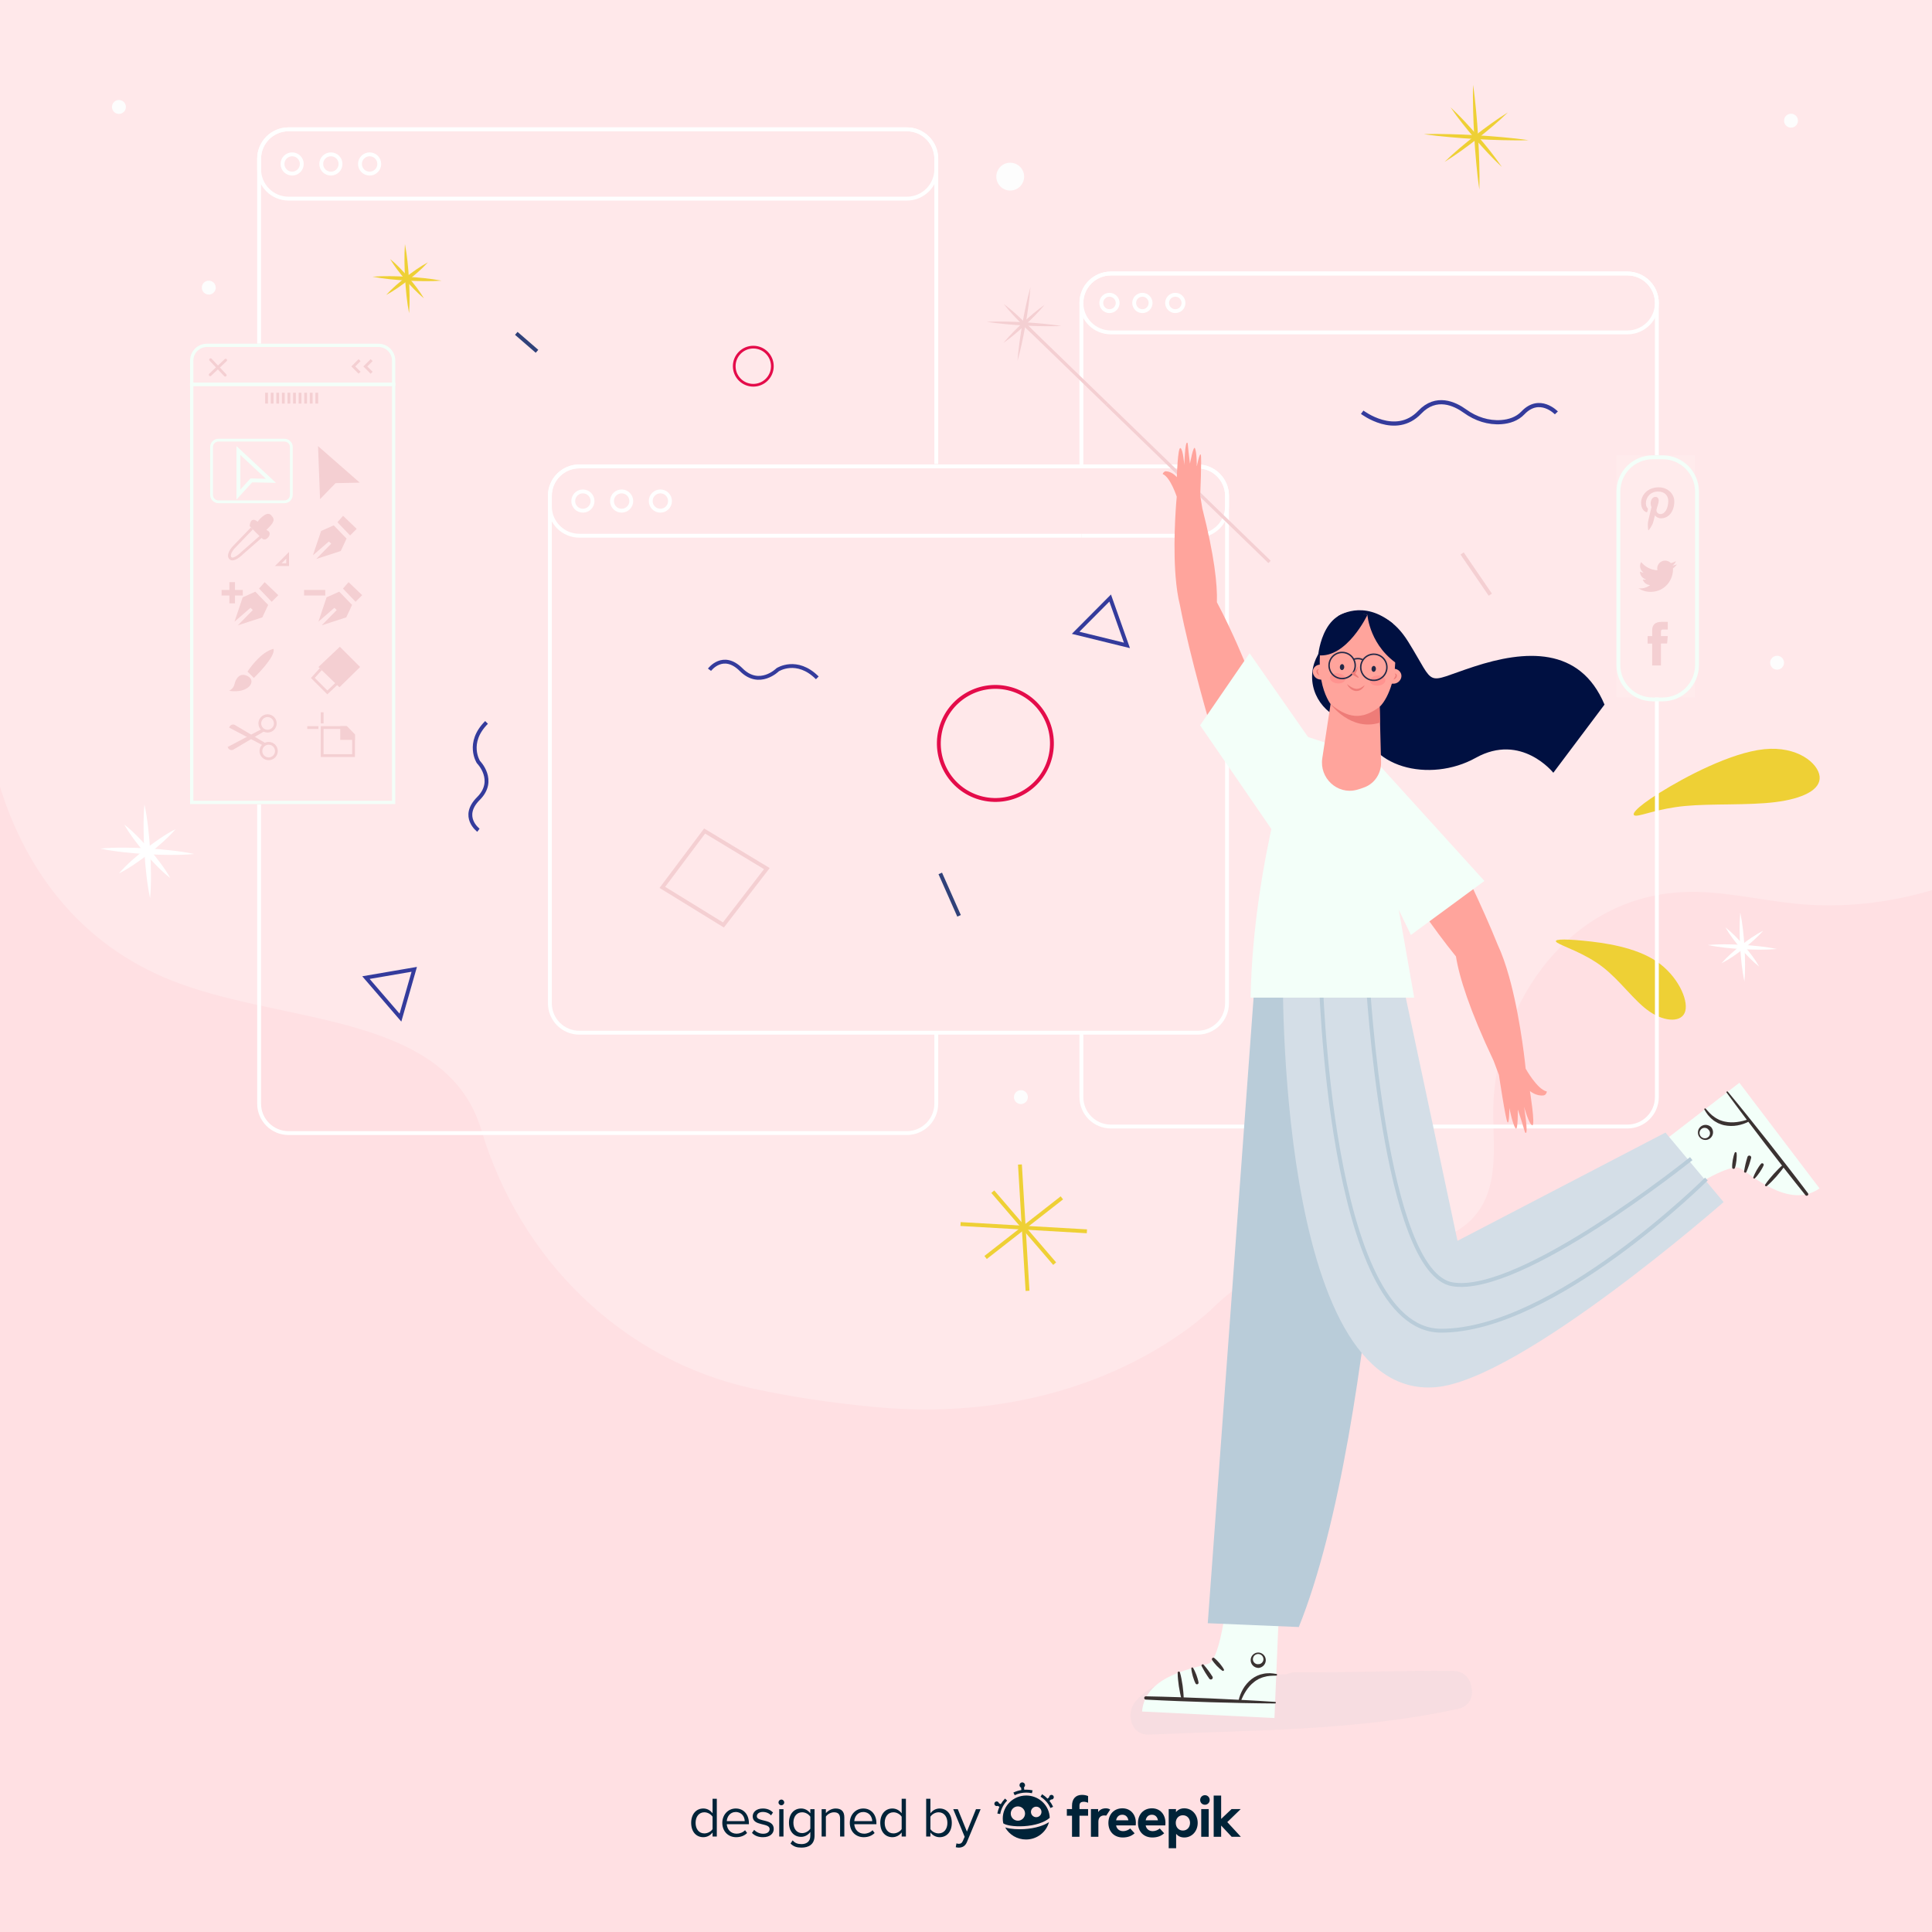 <?xml version="1.0" encoding="utf-8"?>
<!-- Generator: Adobe Illustrator 27.5.0, SVG Export Plug-In . SVG Version: 6.00 Build 0)  -->
<svg version="1.1" xmlns="http://www.w3.org/2000/svg" xmlns:xlink="http://www.w3.org/1999/xlink" x="0px" y="0px"
	 viewBox="0 0 500 500" style="enable-background:new 0 0 500 500;" xml:space="preserve">
<g id="BACKGROUND">
	<rect style="fill:#FFE0E3;" width="500" height="500"/>
	<g style="opacity:0.25;">
		<path style="fill:#FFFFFF;" d="M0,0v203.628c6.696,21.609,20.676,40.737,44.534,50.172c25.305,10.008,59.934,8.659,74.86,28.308
			c2.473,3.255,4.106,6.766,5.206,10.433c10,33.336,36.295,59.417,70.301,66.828c9.234,2.013,19.693,3.659,31.532,4.769
			c50.059,4.693,79.377-18.264,86.86-25.053c6.923-6.947,15.473-12.289,26.092-14.332c13.782-2.652,30.548,0.273,40.363-8.16
			c8.08-6.943,6.881-17.911,6.697-27.549c-0.5-26.189,17.581-56.74,49.186-58.171c9.722-0.44,19.26,2.004,28.923,2.992
			c11.996,1.227,24.134-0.121,35.448-3.495V0H0z"/>
	</g>
</g>
<g id="OBJECTS">
	<path style="fill-rule:evenodd;clip-rule:evenodd;fill:#FDFDFD;" d="M465.312,31.231c0,0.995-0.806,1.801-1.801,1.801
		c-0.995,0-1.801-0.806-1.801-1.801c0-0.995,0.806-1.801,1.801-1.801C464.505,29.43,465.312,30.236,465.312,31.231z"/>
	<circle style="fill-rule:evenodd;clip-rule:evenodd;fill:#FDFDFD;" cx="459.909" cy="171.512" r="1.801"/>
	<g>
		<path style="fill:none;stroke:#FFFFFF;stroke-miterlimit:10;" d="M242.311,106.687"/>
		<g>
			<g>
				<path style="fill:#EED035;" d="M381.226,21.946c0.342,2.246,0.574,4.499,0.79,6.753c0.227,2.253,0.376,4.511,0.524,6.769
					c0.125,2.259,0.247,4.519,0.292,6.783l0.064,3.396c-0.015,1.134,0.004,2.267-0.041,3.403c-0.181-1.122-0.298-2.249-0.448-3.373
					l-0.343-3.38c-0.226-2.253-0.375-4.511-0.522-6.769c-0.123-2.259-0.246-4.519-0.291-6.783
					C381.195,26.481,381.156,24.217,381.226,21.946z"/>
			</g>
			<g>
				<path style="fill:#EED035;" d="M395.594,36.278c-2.271,0.076-4.535,0.042-6.799-0.008c-2.264-0.039-4.524-0.156-6.784-0.274
					c-2.258-0.141-4.517-0.285-6.77-0.505l-3.38-0.334c-1.125-0.148-2.251-0.262-3.374-0.44c1.136-0.048,2.268-0.032,3.403-0.05
					l3.396,0.056c2.264,0.04,4.524,0.156,6.784,0.275c2.258,0.143,4.517,0.285,6.77,0.507
					C391.094,35.715,393.347,35.942,395.594,36.278z"/>
			</g>
			<g>
				<path style="fill:#EED035;" d="M390.221,29.103c-2.485,2.441-5.156,4.644-7.873,6.788c-2.736,2.12-5.518,4.181-8.489,6
					c2.483-2.443,5.155-4.645,7.873-6.788C384.47,32.985,387.252,30.925,390.221,29.103z"/>
			</g>
			<g>
				<path style="fill:#EED035;" d="M375.404,27.779c2.51,2.316,4.791,4.83,7.016,7.392c2.202,2.582,4.346,5.213,6.258,8.044
					c-2.512-2.315-4.793-4.829-7.016-7.392C379.462,33.24,377.318,30.609,375.404,27.779z"/>
			</g>
		</g>
		<g>
			<g>
				<path style="fill:#FFFFFF;" d="M37.384,208.163c0.435,2.006,0.721,4.02,0.954,6.038c0.243,2.017,0.397,4.04,0.533,6.064
					c0.108,2.025,0.198,4.052,0.199,6.084c0.011,2.031-0.032,4.066-0.226,6.109c-0.437-2.006-0.724-4.02-0.957-6.038
					c-0.242-2.017-0.396-4.04-0.531-6.064c-0.107-2.026-0.196-4.052-0.197-6.084C37.15,212.241,37.192,210.207,37.384,208.163z"/>
			</g>
			<g>
				<path style="fill:#FFFFFF;" d="M50.264,221.01c-2.043,0.197-4.077,0.245-6.109,0.24c-2.032,0.004-4.059-0.08-6.084-0.181
					c-2.024-0.13-4.047-0.279-6.065-0.516c-2.018-0.228-4.034-0.509-6.041-0.941c2.043-0.199,4.077-0.247,6.109-0.242
					c2.032-0.004,4.059,0.08,6.084,0.184c2.024,0.132,4.047,0.281,6.065,0.518C46.242,220.299,48.257,220.58,50.264,221.01z"/>
			</g>
			<g>
				<path style="fill:#FFFFFF;" d="M45.447,214.579c-1.029,1.203-2.15,2.288-3.303,3.331c-1.148,1.051-2.35,2.031-3.563,2.999
					c-1.23,0.945-2.472,1.875-3.769,2.735c-1.291,0.868-2.615,1.693-4.031,2.399c1.028-1.204,2.148-2.29,3.302-3.333
					c1.148-1.05,2.35-2.031,3.564-2.997c1.232-0.943,2.474-1.873,3.77-2.733C42.708,216.113,44.032,215.287,45.447,214.579z"/>
			</g>
			<g>
				<path style="fill:#FFFFFF;" d="M32.166,213.393c1.23,0.948,2.346,1.994,3.422,3.074c1.083,1.074,2.099,2.206,3.102,3.349
					c0.981,1.162,1.948,2.336,2.848,3.568c0.907,1.226,1.773,2.486,2.525,3.846c-1.231-0.947-2.348-1.992-3.424-3.073
					c-1.083-1.074-2.099-2.206-3.101-3.351c-0.98-1.163-1.947-2.337-2.847-3.569C33.786,216.011,32.919,214.751,32.166,213.393z"/>
			</g>
		</g>
		<g>
			
				<line style="fill-rule:evenodd;clip-rule:evenodd;fill:none;stroke:#EED035;stroke-miterlimit:10;" x1="263.958" y1="301.373" x2="265.923" y2="334.068"/>
			
				<line style="fill-rule:evenodd;clip-rule:evenodd;fill:none;stroke:#EED035;stroke-miterlimit:10;" x1="281.29" y1="318.661" x2="248.59" y2="316.779"/>
			
				<line style="fill-rule:evenodd;clip-rule:evenodd;fill:none;stroke:#EED035;stroke-miterlimit:10;" x1="274.809" y1="310.007" x2="255.072" y2="325.433"/>
			
				<line style="fill-rule:evenodd;clip-rule:evenodd;fill:none;stroke:#EED035;stroke-miterlimit:10;" x1="256.935" y1="308.41" x2="272.947" y2="327.03"/>
		</g>
		<g>
			<g>
				<path style="fill:#FFFFFF;" d="M450.375,236.144c0.618,2.953,0.898,5.927,1.095,8.906c0.163,2.981,0.242,5.967-0.02,8.973
					c-0.62-2.953-0.9-5.927-1.095-8.906C450.193,242.136,450.115,239.15,450.375,236.144z"/>
			</g>
			<g>
				<path style="fill:#FFFFFF;" d="M459.853,245.598c-3.005,0.267-5.992,0.196-8.973,0.043c-2.979-0.187-5.954-0.459-8.909-1.072
					c3.006-0.27,5.992-0.199,8.973-0.043C453.923,244.715,456.898,244.988,459.853,245.598z"/>
			</g>
			<g>
				<path style="fill:#FFFFFF;" d="M456.308,240.865c-1.527,1.753-3.265,3.237-5.053,4.658c-1.809,1.393-3.669,2.721-5.74,3.778
					c1.526-1.755,3.264-3.239,5.052-4.658C452.378,243.252,454.238,241.924,456.308,240.865z"/>
			</g>
			<g>
				<path style="fill:#FFFFFF;" d="M446.534,239.992c1.793,1.41,3.328,3.042,4.801,4.727c1.447,1.708,2.831,3.469,3.955,5.455
					c-1.795-1.408-3.33-3.041-4.801-4.727C449.044,243.738,447.659,241.977,446.534,239.992z"/>
			</g>
		</g>
		<path style="fill-rule:evenodd;clip-rule:evenodd;fill:#FDFDFD;" d="M265.045,45.712c0,1.989-1.613,3.602-3.602,3.602
			c-1.989,0-3.602-1.612-3.602-3.602c0-1.989,1.613-3.602,3.602-3.602C263.433,42.111,265.045,43.723,265.045,45.712z"/>
		<path style="fill-rule:evenodd;clip-rule:evenodd;fill:#FDFDFD;" d="M266.011,283.931c0,0.995-0.806,1.801-1.801,1.801
			c-0.995,0-1.801-0.806-1.801-1.801c0-0.995,0.806-1.801,1.801-1.801C265.205,282.13,266.011,282.936,266.011,283.931z"/>
		<circle style="fill-rule:evenodd;clip-rule:evenodd;fill:#FDFDFD;" cx="54.033" cy="74.435" r="1.801"/>
		<circle style="fill-rule:evenodd;clip-rule:evenodd;fill:#FDFDFD;" cx="30.781" cy="27.68" r="1.801"/>
		<g>
			<polygon style="fill:none;stroke:#343B9C;stroke-miterlimit:10;" points="94.706,253.004 107.207,250.861 103.635,263.362 			"/>
			<path style="fill:none;stroke:#343B9C;stroke-miterlimit:10;" d="M123.819,214.861c0,0-4.718-3.487,0-8.205
				c4.718-4.718,0-9.435,0-9.435s-3.213-4.946,2.097-10.256"/>
		</g>
		<g>
			<g>
				<g>
					<path style="fill:#EED035;" d="M104.797,63.18c0.572,2.956,0.841,5.931,1.036,8.91c0.165,2.981,0.254,5.966,0.039,8.969
						c-0.574-2.956-0.843-5.931-1.036-8.91C104.672,69.168,104.583,66.183,104.797,63.18z"/>
				</g>
				<g>
					<path style="fill:#EED035;" d="M114.275,72.634c-3.003,0.221-5.988,0.14-8.97-0.016c-2.979-0.186-5.955-0.447-8.912-1.013
						c3.003-0.223,5.988-0.142,8.97,0.016C108.342,71.808,111.317,72.07,114.275,72.634z"/>
				</g>
				<g>
					<path style="fill:#EED035;" d="M110.731,67.901c-1.556,1.717-3.3,3.192-5.089,4.612c-1.808,1.394-3.661,2.73-5.704,3.824
						c1.555-1.718,3.299-3.194,5.089-4.612C106.836,70.333,108.689,68.997,110.731,67.901z"/>
				</g>
				<g>
					<path style="fill:#EED035;" d="M100.956,67.028c1.758,1.44,3.285,3.079,4.757,4.765c1.448,1.707,2.84,3.461,3.999,5.417
						c-1.76-1.439-3.286-3.078-4.757-4.765C103.509,70.737,102.116,68.982,100.956,67.028z"/>
				</g>
			</g>
			<path style="fill:none;stroke:#E40C4A;stroke-width:0.707;stroke-miterlimit:10;" d="M199.884,94.77
				c0,2.724-2.209,4.933-4.933,4.933c-2.725,0-4.933-2.209-4.933-4.933c0-2.724,2.209-4.933,4.933-4.933
				C197.675,89.837,199.884,92.046,199.884,94.77z"/>
			<line style="fill:none;stroke:#304179;stroke-miterlimit:10;" x1="133.616" y1="86.273" x2="138.974" y2="90.917"/>
		</g>
		<g>
			<path style="fill:none;stroke:#343B9C;stroke-width:1.079;stroke-miterlimit:10;" d="M352.536,106.686c0,0,8.618,6.593,14.889,0
				c4.255-4.473,9.069-2.202,11.724-0.28c2.761,1.999,6.07,3.089,9.413,2.832c2.013-0.155,4.053-0.791,5.569-2.384
				c4.329-4.55,8.657,0,8.657,0"/>
			<line style="fill:none;stroke:#F4CFD2;stroke-miterlimit:10;" x1="378.394" y1="143.234" x2="385.688" y2="153.895"/>
		</g>
		<g>
			<line style="fill:none;stroke:#304179;stroke-miterlimit:10;" x1="243.342" y1="226.042" x2="248.204" y2="237.016"/>
			<polygon style="fill:none;stroke:#F4CFD2;stroke-miterlimit:10;" points="182.356,215.066 171.416,229.652 187.219,239.377 
				198.462,224.79 			"/>
			<polygon style="fill:none;stroke:#343B9C;stroke-miterlimit:10;" points="278.369,163.766 287.311,154.771 291.65,167.027 			"/>
			<path style="fill:none;stroke:#343B9C;stroke-miterlimit:10;" d="M183.621,173.33c0,0,3.487-4.718,8.205,0s9.435,0,9.435,0
				s4.946-3.214,10.256,2.097"/>
			
				<ellipse transform="matrix(0.228 -0.974 0.974 0.228 11.309 399.403)" style="fill:none;stroke:#E40C4A;stroke-miterlimit:10;" cx="257.607" cy="192.568" rx="14.627" ry="14.627"/>
		</g>
		<g>
			<path style="fill-rule:evenodd;clip-rule:evenodd;fill:#EED035;" d="M429.515,205.168c6.518-4.08,18.414-10.392,27.053-11.274
				c8.639-0.882,14.021,3.666,14.35,7.089c0.329,3.423-4.396,5.722-11.478,6.604c-7.082,0.882-16.52,0.347-23.367,1.005
				c-6.846,0.657-11.101,2.507-12.658,2.506C421.858,211.098,422.998,209.249,429.515,205.168z"/>
			<path style="fill-rule:evenodd;clip-rule:evenodd;fill:#EED035;" d="M409.723,243.453c5.404,0.513,13.484,1.653,18.939,5.318
				c5.456,3.664,8.287,9.853,7.492,12.879c-0.795,3.026-5.216,2.889-9.224,0.16c-4.008-2.729-7.603-8.05-12.212-11.588
				c-4.609-3.539-10.232-5.296-11.68-6.232C401.592,243.054,404.32,242.94,409.723,243.453z"/>
		</g>
		<g>
			<g>
				<g>
					<path style="fill:none;stroke:#FFFFFF;stroke-miterlimit:10;" d="M242.311,120.08V41.089c0-4.21-3.413-7.623-7.622-7.623
						H74.682c-4.21,0-7.622,3.413-7.622,7.623v244.53c0,4.21,3.413,7.622,7.622,7.622h160.006c4.21,0,7.622-3.413,7.622-7.622
						v-18.358"/>
					<g>
						<path style="fill:none;stroke:#FFFFFF;stroke-miterlimit:10;" d="M234.688,51.406H74.682c-4.21,0-7.622-3.413-7.622-7.622
							v-2.694c0-4.21,3.413-7.623,7.622-7.623h160.006c4.21,0,7.622,3.413,7.622,7.623v2.694
							C242.311,47.993,238.898,51.406,234.688,51.406z"/>
						<g>
							<path style="fill:none;stroke:#FFFFFF;stroke-miterlimit:10;" d="M78.103,42.436c0,1.378-1.117,2.496-2.496,2.496
								c-1.378,0-2.496-1.117-2.496-2.496s1.117-2.496,2.496-2.496C76.986,39.941,78.103,41.058,78.103,42.436z"/>
							<path style="fill:none;stroke:#FFFFFF;stroke-miterlimit:10;" d="M88.128,42.436c0,1.378-1.117,2.496-2.496,2.496
								c-1.378,0-2.496-1.117-2.496-2.496s1.117-2.496,2.496-2.496C87.01,39.941,88.128,41.058,88.128,42.436z"/>
							<path style="fill:none;stroke:#FFFFFF;stroke-miterlimit:10;" d="M98.152,42.436c0,1.378-1.117,2.496-2.496,2.496
								c-1.378,0-2.496-1.117-2.496-2.496s1.117-2.496,2.496-2.496C97.035,39.941,98.152,41.058,98.152,42.436z"/>
						</g>
					</g>
					<g>
						<path style="fill:none;stroke:#FFFFFF;stroke-miterlimit:10;" d="M279.866,110.029"/>
						<path style="fill:none;stroke:#FFFFFF;stroke-miterlimit:10;" d="M279.866,121.03V78.405c0-4.21,3.413-7.623,7.622-7.623
							h133.687c4.21,0,7.622,3.413,7.622,7.623v205.517c0,4.21-3.413,7.622-7.622,7.622H287.488c-4.21,0-7.622-3.413-7.622-7.622
							v-16.66"/>
						<g>
							<path style="fill:none;stroke:#FFFFFF;stroke-miterlimit:10;" d="M421.175,86.027H287.488c-4.21,0-7.622-3.413-7.622-7.622
								l0,0c0-4.21,3.413-7.623,7.622-7.623h133.687c4.21,0,7.622,3.413,7.622,7.623l0,0
								C428.798,82.614,425.385,86.027,421.175,86.027z"/>
							<g>
								<path style="fill:none;stroke:#FFFFFF;stroke-miterlimit:10;" d="M289.251,78.405c0,1.171-0.95,2.121-2.121,2.121
									c-1.171,0-2.121-0.95-2.121-2.121c0-1.171,0.95-2.121,2.121-2.121C288.301,76.284,289.251,77.233,289.251,78.405z"/>
								<path style="fill:none;stroke:#FFFFFF;stroke-miterlimit:10;" d="M297.77,78.405c0,1.171-0.949,2.121-2.121,2.121
									c-1.171,0-2.121-0.95-2.121-2.121c0-1.171,0.949-2.121,2.121-2.121C296.821,76.284,297.77,77.233,297.77,78.405z"/>
								<path style="fill:none;stroke:#FFFFFF;stroke-miterlimit:10;" d="M306.289,78.405c0,1.171-0.949,2.121-2.121,2.121
									c-1.171,0-2.121-0.95-2.121-2.121c0-1.171,0.95-2.121,2.121-2.121C305.34,76.284,306.289,77.233,306.289,78.405z"/>
							</g>
						</g>
					</g>
					<g>
						<g>
							<path style="fill:none;stroke:#FFFFFF;stroke-miterlimit:10;" d="M279.866,267.262H149.927c-4.21,0-7.622-3.413-7.622-7.622
								V128.326c0-4.21,3.413-7.622,7.622-7.622h160.006c4.21,0,7.622,3.413,7.622,7.622V259.64c0,4.21-3.413,7.622-7.622,7.622
								H279.866"/>
							<path style="fill:none;stroke:#FFFFFF;stroke-miterlimit:10;" d="M279.866,138.642H149.927c-4.21,0-7.622-3.413-7.622-7.622
								v-2.694c0-4.21,3.413-7.622,7.622-7.622h129.938"/>
							<path style="fill:none;stroke:#FFFFFF;stroke-miterlimit:10;" d="M279.866,120.703h30.068c4.21,0,7.622,3.413,7.622,7.622
								v2.694c0,4.21-3.413,7.622-7.622,7.622h-30.068"/>
						</g>
						<g>
							<circle style="fill:none;stroke:#FFFFFF;stroke-miterlimit:10;" cx="150.853" cy="129.673" r="2.496"/>
							<circle style="fill:none;stroke:#FFFFFF;stroke-miterlimit:10;" cx="160.878" cy="129.673" r="2.496"/>
							<path style="fill:none;stroke:#FFFFFF;stroke-miterlimit:10;" d="M173.398,129.673c0,1.378-1.117,2.496-2.496,2.496
								s-2.496-1.117-2.496-2.496s1.117-2.496,2.496-2.496S173.398,128.294,173.398,129.673z"/>
						</g>
					</g>
				</g>
				<g>
					<g>
						<path style="fill:#FFE0E3;" d="M97.513,88.952H53.128c-2.173,0-3.935,1.762-3.935,3.935v6.161v109.128h52.255V99.049v-6.161
							C101.448,90.714,99.686,88.952,97.513,88.952z"/>
						<path style="opacity:0.25;fill:#FFFFFF;" d="M97.513,88.952H53.128c-2.173,0-3.935,1.762-3.935,3.935v6.161v109.128h52.255
							V99.049v-6.161C101.448,90.714,99.686,88.952,97.513,88.952z"/>
					</g>
					<g>
						<g>
							<g>
								<path style="fill:#F3FFF9;" d="M61.201,129.286v-13.841l10.218,9.518l-6.156-0.132L61.201,129.286z M62.201,117.744v8.96
									l2.628-2.883l3.988,0.085L62.201,117.744z"/>
								<path style="fill:#F3FFF9;" d="M73.617,130.226H56.534c-1.18,0-2.139-0.959-2.139-2.138v-12.401
									c0-1.18,0.959-2.139,2.139-2.139h17.083c1.179,0,2.138,0.959,2.138,2.139v12.401
									C75.755,129.267,74.796,130.226,73.617,130.226z M56.534,114.267c-0.783,0-1.42,0.637-1.42,1.42v12.401
									c0,0.782,0.637,1.419,1.42,1.419h17.083c0.782,0,1.419-0.637,1.419-1.419v-12.401c0-0.783-0.637-1.42-1.419-1.42H56.534z"/>
							</g>
							<g>
								<g>
									<g>
										<g>
											<polygon style="fill:#F4CFD2;" points="82.852,116.595 83.284,127.995 86.629,124.542 91.809,124.434 											"/>
											<path style="fill:#F4CFD2;" d="M82.828,129.183l-0.52-13.729l10.801,9.454l-6.264,0.13L82.828,129.183z M83.396,117.735
												l0.343,9.071l2.675-2.761l4.096-0.085L83.396,117.735z"/>
										</g>
									</g>
									<g>
										<path style="fill:#F4CFD2;" d="M66.665,135.009c0,0,2.212-2.968,3.453-1.727c1.241,1.241,0.755,1.942-1.187,3.885
											c2.014,0.624,0.008,3.09-0.969,2.298c-0.889-0.721-3.347-3.312-3.347-3.312S64.723,133.441,66.665,135.009z"/>
										<path style="fill:#F4CFD2;" d="M60.146,145.027c-0.282,0-0.544-0.088-0.762-0.306c-1.061-1.061,0.487-2.937,0.667-3.146
											l4.878-5.072l0.52,0.498l-4.864,5.057c-0.329,0.388-1.196,1.65-0.691,2.154c0.382,0.389,1.724-0.523,2.537-1.334
											l5.04-4.421l0.475,0.541l-5.023,4.405C62.611,143.714,61.231,145.027,60.146,145.027z"/>
										<path style="fill:#F4CFD2;" d="M74.799,146.487h-3.646l3.646-3.644V146.487z M72.892,145.768h1.188v-1.188L72.892,145.768
											z"/>
									</g>
									<g>
										<polygon style="fill:#F4CFD2;" points="86.371,135.958 83.098,137.418 80.984,143.711 85.112,140.137 85.716,140.708 
											81.84,144.665 88.183,142.604 89.693,139.382 										"/>
										<polygon style="fill:#F4CFD2;" points="87.331,135.153 90.599,138.576 92.311,136.865 88.787,133.492 										"/>
									</g>
									<g>
										<rect x="59.371" y="150.659" style="fill:#F4CFD2;" width="1.439" height="5.487"/>
										<g>
											<g>
												<polygon style="fill:#F4CFD2;" points="66.082,153.125 62.81,154.585 60.696,160.878 64.824,157.304 65.428,157.875 
													61.552,161.832 67.895,159.771 69.405,156.549 												"/>
												<polygon style="fill:#F4CFD2;" points="67.042,152.32 70.311,155.743 72.023,154.031 68.499,150.659 												"/>
											</g>
											<rect x="57.348" y="152.682" style="fill:#F4CFD2;" width="5.487" height="1.439"/>
										</g>
									</g>
									<g>
										<g>
											<polygon style="fill:#F4CFD2;" points="87.796,153.125 84.523,154.585 82.409,160.878 86.537,157.304 87.141,157.875 
												83.265,161.832 89.608,159.771 91.118,156.549 											"/>
											<polygon style="fill:#F4CFD2;" points="88.756,152.32 92.024,155.743 93.736,154.031 90.212,150.659 											"/>
										</g>
										<rect x="78.694" y="152.682" style="fill:#F4CFD2;" width="5.487" height="1.439"/>
									</g>
									<g>
										<path style="fill:#F4CFD2;" d="M59.296,178.789c0,0,1.129-0.514,1.4-1.748c0.271-1.234,1.299-3.238,3.509-2.005
											C66.415,176.27,64.358,179.56,59.296,178.789z"/>
										<path style="fill:#F4CFD2;" d="M64.051,173.803c0,0,1.182,1.182,1.645,1.645c0,0,5.706-5.449,5.089-7.505
											C70.784,167.943,67.906,168.201,64.051,173.803z"/>
									</g>
									<g>
										<polygon style="fill:#F4CFD2;" points="84.706,179.702 80.464,175.46 82.751,172.944 83.284,173.428 81.458,175.436 
											84.722,178.7 87.036,176.516 87.531,177.04 										"/>
										<polygon style="fill:#F4CFD2;" points="82.409,172.621 87.849,177.864 93.195,172.621 87.952,167.378 										"/>
									</g>
									<g>
										<path style="fill:#F4CFD2;" d="M91.858,195.905h-8.84v-7.966h6.732l2.108,2.166V195.905z M83.737,195.186h7.402v-4.788
											l-1.694-1.74h-5.708V195.186z"/>
										<g>
											<polygon style="fill:#F4CFD2;" points="89.597,188.298 88.415,188.298 88.415,191.125 91.499,191.125 91.499,190.251 
																							"/>
											<path style="fill:#F4CFD2;" d="M91.858,191.485h-3.803v-3.546h1.693l2.109,2.166V191.485z M88.774,190.766h2.365v-0.368
												l-1.694-1.74h-0.671V190.766z"/>
										</g>
										<rect x="79.522" y="187.939" style="fill:#F4CFD2;" width="2.887" height="0.719"/>
										<rect x="83.018" y="184.34" style="fill:#F4CFD2;" width="0.719" height="2.878"/>
									</g>
									<g>
										<path style="fill:#F4CFD2;" d="M69.242,189.583c-1.304,0-2.364-1.061-2.364-2.364c0-1.304,1.061-2.363,2.364-2.363
											c1.304,0,2.363,1.06,2.363,2.363C71.606,188.522,70.546,189.583,69.242,189.583z M69.242,185.574
											c-0.907,0-1.645,0.738-1.645,1.645c0,0.907,0.738,1.645,1.645,1.645c0.906,0,1.645-0.738,1.645-1.645
											C70.887,186.312,70.149,185.574,69.242,185.574z"/>
										<path style="fill:#F4CFD2;" d="M69.527,196.737c-1.304,0-2.364-1.061-2.364-2.364c0-1.304,1.061-2.363,2.364-2.363
											s2.363,1.06,2.363,2.363C71.89,195.676,70.83,196.737,69.527,196.737z M69.527,192.728c-0.907,0-1.646,0.738-1.646,1.645
											c0,0.907,0.738,1.645,1.646,1.645c0.906,0,1.645-0.738,1.645-1.645C71.171,193.466,70.433,192.728,69.527,192.728z"/>
										<path style="fill:#F4CFD2;" d="M59.296,188.298l8.827,4.645l0.657-0.574l-8.07-4.79
											C60.71,187.579,59.732,187.167,59.296,188.298z"/>
										<path style="fill:#F4CFD2;" d="M58.905,193.324l8.827-4.645l0.657,0.574l-8.07,4.79
											C60.319,194.044,59.342,194.455,58.905,193.324z"/>
									</g>
								</g>
								<g>
									<g>
										<rect x="68.627" y="101.642" style="fill:#F4CFD2;" width="0.719" height="2.81"/>
										<rect x="70.072" y="101.642" style="fill:#F4CFD2;" width="0.719" height="2.81"/>
										<rect x="71.516" y="101.642" style="fill:#F4CFD2;" width="0.719" height="2.81"/>
										<rect x="72.959" y="101.642" style="fill:#F4CFD2;" width="0.719" height="2.81"/>
										<rect x="74.404" y="101.642" style="fill:#F4CFD2;" width="0.719" height="2.81"/>
										<rect x="75.848" y="101.642" style="fill:#F4CFD2;" width="0.719" height="2.81"/>
										<rect x="77.292" y="101.642" style="fill:#F4CFD2;" width="0.719" height="2.81"/>
										<rect x="78.737" y="101.642" style="fill:#F4CFD2;" width="0.719" height="2.81"/>
										<rect x="80.18" y="101.642" style="fill:#F4CFD2;" width="0.719" height="2.81"/>
										<rect x="81.624" y="101.642" style="fill:#F4CFD2;" width="0.719" height="2.81"/>
									</g>
									<g>
										<g>
											<polygon style="fill:#F4CFD2;" points="92.807,96.723 90.92,94.836 92.807,92.948 93.316,93.457 91.938,94.836 
												93.316,96.214 											"/>
											<polygon style="fill:#F4CFD2;" points="95.924,96.723 94.037,94.836 95.924,92.948 96.433,93.457 95.055,94.836 
												96.433,96.214 											"/>
										</g>
										<g>
											<path style="fill:#F4CFD2;" d="M54.393,97.347c-0.096,0-0.19-0.037-0.262-0.112c-0.137-0.145-0.13-0.372,0.015-0.509
												l4.008-3.785c0.145-0.136,0.372-0.13,0.509,0.015c0.137,0.145,0.13,0.372-0.015,0.509L54.64,97.25
												C54.571,97.315,54.482,97.347,54.393,97.347z"/>
											<path style="fill:#F4CFD2;" d="M58.289,97.459c-0.096,0-0.19-0.037-0.262-0.112l-3.785-4.008
												c-0.137-0.145-0.13-0.372,0.015-0.509c0.145-0.135,0.372-0.13,0.509,0.015l3.785,4.008
												c0.137,0.145,0.13,0.372-0.015,0.509C58.467,97.426,58.378,97.459,58.289,97.459z"/>
										</g>
									</g>
								</g>
							</g>
						</g>
						<g>
							<path style="fill:#F3FFF9;" d="M102.295,99.896H49.193v-6.585c0-2.404,1.955-4.359,4.359-4.359h44.384
								c2.404,0,4.359,1.955,4.359,4.359V99.896z M50.04,99.048h51.407v-5.737c0-1.936-1.575-3.512-3.512-3.512H53.552
								c-1.936,0-3.512,1.575-3.512,3.512V99.048z"/>
							<path style="fill:#F3FFF9;" d="M102.295,208.091H49.193V99.048h53.103V208.091z M50.04,207.244h51.407V99.896H50.04V207.244z
								"/>
						</g>
					</g>
				</g>
			</g>
			<g>
				<g>
					<g>
						<g>
							<rect x="418.334" y="117.849" style="fill:#FFE0E3;" width="20.351" height="62.655"/>
							<rect x="418.334" y="117.849" style="opacity:0.12;fill:#FFFFFF;" width="20.351" height="62.655"/>
						</g>
						<g style="opacity:0.25;">
							<rect x="418.334" y="117.849" style="fill:#FFFFFF;" width="20.351" height="62.655"/>
							<rect x="418.334" y="117.849" style="opacity:0.12;fill:#FFFFFF;" width="20.351" height="62.655"/>
						</g>
					</g>
					<path style="fill:none;stroke:#F3FFF9;stroke-miterlimit:10;" d="M430.3,181.004h-2.581c-4.907,0-8.885-3.978-8.885-8.885
						v-44.885c0-4.907,3.978-8.885,8.885-8.885h2.581c4.907,0,8.885,3.978,8.885,8.885v44.885
						C439.185,177.026,435.207,181.004,430.3,181.004z"/>
				</g>
				<g>
					<path id="XMLID_638_" style="fill:#F4CFD2;" d="M424.032,152.255c0.904,0.58,1.978,0.918,3.131,0.918
						c3.793,0,5.935-3.203,5.806-6.076c0.399-0.288,0.745-0.647,1.019-1.057c-0.367,0.162-0.76,0.272-1.173,0.322
						c0.421-0.252,0.745-0.653,0.898-1.13c-0.395,0.234-0.832,0.404-1.297,0.496c-0.373-0.397-0.904-0.645-1.491-0.645
						c-1.318,0-2.287,1.23-1.99,2.508c-1.698-0.085-3.203-0.898-4.21-2.134c-0.535,0.918-0.278,2.12,0.632,2.727
						c-0.335-0.011-0.65-0.103-0.926-0.256c-0.022,0.947,0.656,1.832,1.638,2.029c-0.288,0.078-0.603,0.096-0.922,0.035
						c0.259,0.812,1.014,1.402,1.908,1.419C426.197,152.082,425.115,152.383,424.032,152.255z"/>
					<g>
						<path id="XMLID_619_" style="fill:#F4CFD2;" d="M427.586,172.233h2.274v-5.695h1.587l0.169-1.907h-1.756c0,0,0-0.712,0-1.086
							c0-0.45,0.09-0.627,0.525-0.627c0.35,0,1.231,0,1.231,0v-1.979c0,0-1.298,0-1.575,0c-1.692,0-2.456,0.745-2.456,2.172
							c0,1.243,0,1.52,0,1.52h-1.183v1.931h1.183V172.233z"/>
					</g>
					<path id="XMLID_454_" style="fill:#F4CFD2;" d="M426.02,132.537c0.146,0.06,0.277,0.003,0.319-0.159
						c0.029-0.112,0.099-0.394,0.13-0.512c0.043-0.16,0.026-0.216-0.092-0.355c-0.257-0.303-0.421-0.695-0.421-1.25
						c0-1.611,1.205-3.053,3.138-3.053c1.712,0,2.652,1.046,2.652,2.443c0,1.838-0.813,3.389-2.021,3.389
						c-0.667,0-1.166-0.551-1.006-1.227c0.192-0.808,0.563-1.679,0.563-2.262c0-0.522-0.28-0.957-0.86-0.957
						c-0.682,0-1.229,0.705-1.229,1.65c0,0.602,0.204,1.009,0.204,1.009s-0.698,2.956-0.82,3.473
						c-0.244,1.031-0.037,2.294-0.019,2.422c0.01,0.076,0.108,0.094,0.152,0.037c0.063-0.082,0.875-1.085,1.15-2.086
						c0.078-0.283,0.449-1.752,0.449-1.752c0.221,0.422,0.869,0.794,1.557,0.794c2.049,0,3.439-1.868,3.439-4.368
						c0-1.891-1.601-3.651-4.035-3.651c-3.029,0-4.556,2.171-4.556,3.982C424.714,131.198,425.13,132.174,426.02,132.537z"/>
				</g>
			</g>
		</g>
		<g>
			<g style="opacity:0.09;">
				<g>
					<path style="fill:#A9BCC6;" d="M374.708,432.603c-25.449,5.574-51.453,5.142-77.339,6.317c1.178,2.845,2.357,5.69,3.535,8.535
						c3.994-4.803,11.154-3.866,16.793-3.904c6.507-0.044,13.013-0.169,19.518-0.34c12.941-0.34,25.875-0.743,38.822-0.788
						c6.436-0.022,6.443-9.934,0-10c-13.559-0.14-27.107,0.484-40.666,0.344c-6.437-0.066-6.442,9.934,0,10
						c13.559,0.14,27.107-0.484,40.666-0.344c0-3.333,0-6.667,0-10c-14.537,0.05-29.058,0.576-43.589,0.905
						c-7.367,0.167-14.797-0.086-22.151,0.332c-6.163,0.35-12.353,1.779-16.464,6.723c-2.565,3.085-1.145,8.748,3.535,8.536
						c26.796-1.217,53.653-0.904,79.998-6.674C383.65,440.869,380.991,431.227,374.708,432.603L374.708,432.603z"/>
				</g>
			</g>
			<g>
				<g>
					<g>
						
							<line style="fill:none;stroke:#F4CFD2;stroke-width:0.848;stroke-miterlimit:10;" x1="286.413" y1="104.567" x2="328.561" y2="145.42"/>
						
							<line style="fill:none;stroke:#F4CFD2;stroke-width:0.848;stroke-miterlimit:10;" x1="265.011" y1="83.823" x2="286.413" y2="104.567"/>
					</g>
					<g>
						<g>
							<path style="fill:#F4CFD2;" d="M266.682,74.295c-0.106,1.618-0.304,3.22-0.516,4.82c-0.202,1.601-0.47,3.191-0.738,4.781
								c-0.288,1.586-0.577,3.172-0.932,4.747c-0.346,1.576-0.705,3.15-1.157,4.707c0.105-1.618,0.303-3.22,0.514-4.82
								c0.203-1.601,0.47-3.191,0.739-4.781c0.289-1.586,0.578-3.172,0.933-4.747C265.872,77.426,266.231,75.853,266.682,74.295z"/>
						</g>
						<g>
							<path style="fill:#F4CFD2;" d="M255.353,83.28c1.619-0.084,3.234-0.076,4.847-0.053c1.614,0.013,3.224,0.092,4.834,0.172
								c1.609,0.1,3.218,0.201,4.823,0.368c1.606,0.159,3.211,0.33,4.811,0.597c-1.62,0.086-3.234,0.077-4.847,0.055
								c-1.614-0.014-3.224-0.093-4.834-0.174c-1.609-0.101-3.218-0.202-4.823-0.37C258.558,83.717,256.953,83.545,255.353,83.28z"
								/>
						</g>
						<g>
							<path style="fill:#F4CFD2;" d="M259.736,78.636c1.993,1.491,3.804,3.166,5.572,4.885c1.75,1.738,3.455,3.52,4.978,5.489
								c-1.994-1.489-3.805-3.164-5.572-4.885C262.966,82.385,261.26,80.603,259.736,78.636z"/>
						</g>
						<g>
							<path style="fill:#F4CFD2;" d="M270.332,78.895c-1.546,1.888-3.269,3.586-5.033,5.239c-1.782,1.633-3.607,3.221-5.609,4.617
								c1.545-1.889,3.268-3.587,5.033-5.239C266.507,81.879,268.331,80.292,270.332,78.895z"/>
						</g>
					</g>
				</g>
				<g>
					<g>
						<g>
							<path style="fill:#F3FFF9;" d="M329.826,444.627l1.054-25.158l-13.991-1.178c0,0-1.499,11.094-4.029,12.204
								c-2.53,1.11-16.533,2.685-17.295,12.443L329.826,444.627z"/>
							<g>
								<g>
									<path style="fill:#3A3231;" d="M329.985,440.857c-2.791-0.018-5.582-0.055-8.371-0.114l-8.368-0.209l-8.365-0.292
										c-2.788-0.108-5.575-0.238-8.362-0.388c-0.234-0.013-0.414-0.212-0.401-0.447c0.012-0.229,0.205-0.406,0.432-0.402
										c2.79,0.054,5.579,0.128,8.367,0.224l8.364,0.32l8.361,0.402c2.787,0.144,5.572,0.312,8.358,0.497
										c0.112,0.008,0.197,0.105,0.19,0.217C330.183,440.775,330.092,440.858,329.985,440.857z"/>
								</g>
								<g>
									<path style="fill:#3A3231;" d="M320.521,440.253c0.198-1.119,0.614-2.149,1.169-3.129c0.559-0.974,1.314-1.847,2.206-2.56
										c0.904-0.697,1.976-1.202,3.096-1.393c0.555-0.135,1.121-0.131,1.68-0.147c0.558,0.01,1.109,0.119,1.651,0.196
										c0.118,0.017,0.201,0.127,0.184,0.245c-0.015,0.107-0.106,0.184-0.21,0.186l-0.029,0.001
										c-1.059,0.02-2.107,0.026-3.084,0.336c-0.499,0.111-0.955,0.333-1.423,0.52c-0.433,0.26-0.877,0.498-1.258,0.834
										c-0.804,0.61-1.468,1.4-2.033,2.26c-0.558,0.859-1.027,1.817-1.373,2.782l-0.008,0.021
										c-0.055,0.153-0.223,0.233-0.377,0.178C320.575,440.532,320.497,440.392,320.521,440.253z"/>
								</g>
								<g>
									<path style="fill:#3A3231;" d="M305.815,439.816c-0.348-1.129-0.532-2.282-0.73-3.433c-0.148-1.158-0.31-2.314-0.306-3.494
										c0.001-0.165,0.135-0.298,0.299-0.297c0.134,0,0.248,0.09,0.285,0.213c0.339,1.131,0.511,2.285,0.697,3.438
										c0.137,1.16,0.287,2.318,0.273,3.499c-0.002,0.146-0.122,0.264-0.268,0.262
										C305.947,440.002,305.848,439.923,305.815,439.816z"/>
								</g>
								<g>
									<path style="fill:#3A3231;" d="M316.359,432.392c-0.555-0.37-1.007-0.832-1.469-1.286c-0.43-0.482-0.87-0.956-1.205-1.522
										c-0.107-0.18-0.047-0.413,0.133-0.52c0.136-0.081,0.302-0.066,0.421,0.023c0.527,0.395,0.952,0.882,1.384,1.361
										c0.402,0.507,0.812,1.007,1.121,1.598c0.068,0.131,0.018,0.292-0.113,0.36
										C316.541,432.453,316.437,432.444,316.359,432.392z"/>
								</g>
								<g>
									<path style="fill:#3A3231;" d="M312.977,434.462c-0.388-0.512-0.708-1.069-1.064-1.602
										c-0.311-0.563-0.659-1.102-0.938-1.688c-0.075-0.158-0.008-0.348,0.15-0.423c0.129-0.062,0.279-0.028,0.37,0.072
										c0.438,0.478,0.807,1.002,1.212,1.502c0.36,0.53,0.757,1.036,1.086,1.587c0.14,0.234,0.063,0.537-0.171,0.677
										C313.405,434.718,313.127,434.66,312.977,434.462z"/>
								</g>
								<g>
									<path style="fill:#3A3231;" d="M309.414,435.686c-0.32-0.604-0.514-1.25-0.718-1.892c-0.166-0.655-0.343-1.306-0.391-1.999
										c-0.01-0.136,0.093-0.255,0.23-0.264c0.094-0.007,0.179,0.04,0.227,0.114c0.372,0.587,0.617,1.216,0.872,1.841
										c0.217,0.638,0.444,1.272,0.545,1.949c0.033,0.223-0.12,0.43-0.343,0.463C309.659,435.925,309.493,435.834,309.414,435.686
										z"/>
								</g>
								<g>
									<g>
										<path style="fill:#3A3231;" d="M325.54,428.052c-0.385,0.023-0.754,0.209-0.993,0.504
											c-0.238,0.297-0.333,0.682-0.286,1.036c0.103,0.726,0.814,1.2,1.422,1.086c0.616,0.046,1.271-0.501,1.294-1.234
											c0.009-0.357-0.128-0.729-0.396-0.998C326.312,428.177,325.925,428.033,325.54,428.052z M325.52,427.68
											c0.967-0.073,1.945,0.691,2.047,1.732c0.066,0.506-0.079,1.056-0.415,1.479c-0.333,0.422-0.853,0.715-1.414,0.772
											c-0.563,0.002-1.111-0.23-1.489-0.614c-0.38-0.383-0.584-0.914-0.574-1.424C323.662,428.579,324.55,427.712,325.52,427.68
											z"/>
									</g>
								</g>
							</g>
							<path style="fill:#B9CCD9;" d="M325.456,244.142l35.382,5.301c0,0-3.493,119.015-24.708,171.633l-23.563-0.99
								L325.456,244.142z"/>
						</g>
						<g>
							<path style="fill:#F3FFF9;" d="M450.152,280.219l-19.946,15.368l8.093,11.473c0,0,9.46-5.985,11.937-4.76
								c2.477,1.224,12.686,10.936,20.65,5.246L450.152,280.219z"/>
							<g>
								<g>
									<path style="fill:#3A3231;" d="M447.158,282.525c1.779,2.151,3.544,4.313,5.291,6.489l5.218,6.545l5.154,6.595
										c1.71,2.204,3.403,4.423,5.081,6.652c0.137,0.182,0.101,0.441-0.082,0.578c-0.178,0.134-0.431,0.101-0.57-0.071
										c-1.751-2.173-3.488-4.356-5.207-6.554l-5.133-6.612l-5.069-6.661c-1.682-2.226-3.346-4.467-4.996-6.718
										c-0.065-0.088-0.046-0.212,0.043-0.277C446.973,282.429,447.091,282.445,447.158,282.525z"/>
								</g>
								<g>
									<path style="fill:#3A3231;" d="M452.78,290.151c-0.984,0.565-2.041,0.907-3.147,1.112
										c-1.104,0.197-2.256,0.181-3.374-0.045c-0.563-0.107-1.091-0.337-1.621-0.547c-0.491-0.29-1.018-0.528-1.432-0.924
										c-0.46-0.337-0.821-0.772-1.193-1.189c-0.352-0.433-0.622-0.924-0.913-1.387c-0.062-0.099-0.032-0.229,0.067-0.29
										c0.089-0.056,0.204-0.037,0.271,0.04l0.019,0.022c0.694,0.8,1.372,1.6,2.238,2.152c0.406,0.312,0.87,0.52,1.315,0.758
										c0.479,0.165,0.947,0.353,1.45,0.428c0.986,0.223,2.02,0.225,3.043,0.104c1.018-0.126,2.054-0.384,3.015-0.742l0.02-0.008
										c0.148-0.055,0.313,0.02,0.368,0.168C452.956,289.936,452.9,290.083,452.78,290.151z"/>
								</g>
								<g>
									<path style="fill:#3A3231;" d="M461.9,301.698c-0.645,0.989-1.41,1.871-2.164,2.762c-0.791,0.859-1.573,1.726-2.475,2.485
										c-0.122,0.103-0.305,0.087-0.408-0.035c-0.085-0.101-0.089-0.242-0.02-0.347c0.652-0.983,1.425-1.857,2.189-2.741
										c0.8-0.851,1.59-1.711,2.5-2.463c0.11-0.091,0.272-0.075,0.363,0.034C461.956,301.483,461.96,301.606,461.9,301.698z"/>
								</g>
								<g>
									<path style="fill:#3A3231;" d="M449.433,298.4c0.069,0.662,0.006,1.306-0.046,1.951c-0.092,0.639-0.173,1.28-0.388,1.902
										c-0.066,0.193-0.276,0.295-0.469,0.228c-0.146-0.051-0.241-0.184-0.248-0.33c-0.033-0.657,0.067-1.295,0.156-1.935
										c0.129-0.634,0.247-1.27,0.497-1.887c0.054-0.133,0.205-0.197,0.338-0.143C449.364,298.224,449.423,298.308,449.433,298.4z
										"/>
								</g>
								<g>
									<path style="fill:#3A3231;" d="M453.2,299.66c-0.143,0.626-0.364,1.23-0.543,1.845c-0.231,0.601-0.421,1.213-0.69,1.803
										c-0.073,0.159-0.261,0.23-0.42,0.157c-0.13-0.059-0.201-0.196-0.183-0.33c0.085-0.643,0.249-1.262,0.371-1.894
										c0.174-0.617,0.306-1.246,0.518-1.852c0.09-0.257,0.371-0.394,0.628-0.304C453.121,299.168,453.255,299.418,453.2,299.66z"
										/>
								</g>
								<g>
									<path style="fill:#3A3231;" d="M456.419,301.596c-0.26,0.632-0.629,1.196-0.989,1.765
										c-0.394,0.549-0.778,1.103-1.274,1.589c-0.095,0.093-0.247,0.091-0.34-0.004c-0.065-0.066-0.083-0.16-0.057-0.243
										c0.214-0.66,0.539-1.251,0.856-1.848c0.35-0.576,0.69-1.158,1.14-1.671c0.144-0.165,0.394-0.181,0.559-0.037
										C456.444,301.262,456.481,301.444,456.419,301.596z"/>
								</g>
								<g>
									<path style="fill:#3A3231;" d="M440.209,294.163c0.271,0.277,0.648,0.435,1.028,0.437c0.382-0.006,0.74-0.182,0.983-0.446
										c0.494-0.547,0.404-1.404-0.078-1.802c-0.367-0.505-1.215-0.653-1.793-0.195c-0.28,0.225-0.478,0.571-0.509,0.951
										C439.817,293.488,439.951,293.875,440.209,294.163z M439.944,294.411c-0.691-0.687-0.71-1.932,0.012-2.672
										c0.345-0.374,0.857-0.615,1.394-0.627c0.535-0.015,1.09,0.194,1.491,0.585c0.362,0.427,0.536,0.993,0.486,1.525
										c-0.048,0.534-0.321,1.03-0.716,1.35C441.827,295.244,440.585,295.145,439.944,294.411z"/>
								</g>
							</g>
							<path style="fill:#D4DEE7;" d="M332.002,250.432c0,0-1.911,112.015,39.532,108.575c22.075-1.832,74.532-47.91,74.532-47.91
								l-15.041-17.993l-53.825,28.018l-14.915-70.136L332.002,250.432z"/>
							<path style="fill:none;stroke:#B9CCD9;stroke-miterlimit:10;" d="M353.962,253.758c0,0,4.225,75.7,21.954,78.625
								c17.729,2.925,61.774-32.526,61.774-32.526"/>
							<path style="fill:none;stroke:#B9CCD9;stroke-miterlimit:10;" d="M341.764,251.66c0,0,1.97,92.725,31.191,92.725
								c29.222,0,68.662-39.259,68.662-39.259"/>
						</g>
					</g>
					<g>
						<g>
							<path style="fill:#F3FFF9;" d="M365.992,258.184l-10.887-62.024l-19.414-6.347c0,0-11.373,32.526-12.039,68.37H365.992z"/>
							<g>
								<path style="fill:#FFA49C;" d="M368.499,236.43c2.242,3.206,5.194,7.27,8.3,11.098c0.864,5.361,3.487,13.778,9.752,27.018
									l1.368,3.651c0,0,1.723,11.495,2.208,12.227c0.485,0.731,0.496-3.699,0.496-3.699s0.796,4.195,1.605,5.283
									c0.644,0.866,0.59-4.863,0.59-4.863c2.005,6.042,1.706,5.874,2.005,6.042c0.775,0.435-0.397-6.764-0.397-6.764
									s1.275,4.623,2.126,4.796c0.852,0.173-0.61-8.863-0.61-8.863s1.614,1.397,3.552,1.132c0.493-0.068,0.816-0.646,0.824-1.015
									c-2.489-0.505-5.48-5.913-5.481-5.914c0-0.001-1.11-11.619-3.84-22.144c-0.13-0.536-0.285-1.108-0.462-1.711
									c-0.838-2.985-1.81-5.819-2.935-8.203c-1.974-4.919-4.469-10.463-6.917-15.666
									C376.62,231.364,372.566,233.909,368.499,236.43z"/>
								<polygon style="fill:#F3FFF9;" points="355.344,196.219 384.166,227.992 365.141,241.965 345.385,201.115 								"/>
							</g>
							<g>
								<path style="fill:#FFA49C;" d="M309.734,120.696c0,0,0.017-3.651-0.483-4.697c-0.399-0.832-1.29,3.985-1.29,3.985
									c-0.695-5.399-0.471-5.209-0.695-5.399c-0.579-0.492-0.773,5.742-0.773,5.742s-0.314-4.088-1-4.372
									c-0.687-0.284-0.937,7.539-0.937,7.539s-1.126-1.437-2.796-1.531c-0.425-0.024-0.79,0.409-0.857,0.717
									c2.007,0.83,3.633,5.859,3.634,5.86c0,0.001-0.968,9.934-0.397,19.213c0.022,0.473,0.058,0.979,0.108,1.517
									c0.215,2.64,0.568,5.175,1.122,7.359c2.551,13.321,8.105,32.112,8.105,32.112l9.02-16.554c0,0-3.428-8.564-7.564-16.331
									c0.151-4.641-0.674-12.134-3.768-24.27l0,0v0l-0.551-3.288c0,0,0.433-9.93,0.145-10.623
									C310.468,116.979,309.734,120.696,309.734,120.696z"/>
								<polygon style="fill:#F3FFF9;" points="323.39,169.063 310.585,187.71 332.814,220.053 338.823,191.177 								"/>
							</g>
						</g>
						<g>
							<g>
								<path style="fill:#001041;" d="M348.836,161.025c0,0,8.239-6.816,15.631,5.088c7.392,11.905,3.826,10.712,16.971,6.414
									c13.145-4.298,27.428-5.369,33.808,9.821l-13.249,17.643c0,0-8.282-10.441-20.081-3.864
									c-11.799,6.577-28.747,2.693-29.72-10.468C351.224,172.498,348.836,161.025,348.836,161.025z"/>
								<ellipse style="fill:#001041;" cx="351.969" cy="175.145" rx="12.401" ry="11.887"/>
							</g>
							<path style="fill:#001041;" d="M346.185,159.543c0,0,6.542-4.716,14.432,1.957L346.185,159.543z"/>
							<g>
								<g>
									<path style="fill:#FFA49C;" d="M342.884,163.668c1.641-3.161,4.6-5.151,8.296-4.956c5.182,0.273,8.207,3.248,9.528,8.755
										c0.416,1.734,0.471,3.683,0.264,5.618c0.675,0.094,1.18,0.465,1.471,0.96c0.746,1.267-0.315,2.865-1.786,2.89
										c-0.141,0.003-0.293,0.005-0.449,0.008c-0.738,2.533-1.871,4.739-3.161,5.986l0.37,14.315
										c0.073,2.814-1.579,5.434-4.197,6.47c-0.776,0.307-1.503,0.543-2.184,0.716c-4.983,1.269-9.606-3.104-8.829-8.187
										l2.145-14.035c0,0-1.649-2.082-2.423-6.307c-0.128-0.017-0.256-0.034-0.374-0.049c-1.458-0.192-2.333-1.899-1.448-3.074
										c0.322-0.428,0.822-0.721,1.44-0.774c-0.029-1.411,0.039-2.958,0.269-4.669
										C341.988,166.069,342.296,164.802,342.884,163.668z"/>
									<g>
										<path style="fill:#EE7C78;" d="M341.44,174.779c-0.343-0.134-0.584-0.41-0.723-0.775
											c-0.044-0.185-0.052-0.431,0.089-0.608c0.137-0.177,0.337-0.225,0.514-0.227c-0.118,0.141-0.237,0.248-0.267,0.371
											c-0.032,0.115-0.031,0.229,0.021,0.359C341.137,174.172,341.321,174.439,341.44,174.779z"/>
									</g>
									<g>
										<path style="fill:#EE7C78;" d="M360.616,175.877c0.164-0.321,0.382-0.56,0.481-0.822c0.07-0.122,0.086-0.236,0.07-0.353
											c-0.013-0.126-0.116-0.248-0.214-0.404c0.175,0.025,0.367,0.1,0.479,0.294c0.115,0.195,0.074,0.437,0.006,0.615
											C361.25,175.548,360.974,175.79,360.616,175.877z"/>
									</g>
									<path style="fill:#EE7C78;" d="M357.048,182.928c-3.601,2.631-7.269,3.856-12.695-0.72c0,0,5.234,7.218,12.8,4.798
										L357.048,182.928z"/>
								</g>
								<path style="fill:#FF938F;" d="M344.197,175.333c-0.079,0.722,0.747,1.404,1.845,1.525c1.098,0.12,2.052-0.367,2.131-1.089
									c0.079-0.722-0.747-1.404-1.845-1.525C345.23,174.124,344.276,174.612,344.197,175.333z"/>
								<path style="fill:#FF938F;" d="M354.541,176.263c0.046,0.724,0.976,1.256,2.078,1.187c1.102-0.069,1.959-0.712,1.914-1.437
									c-0.045-0.725-0.976-1.256-2.078-1.187C355.353,174.895,354.496,175.539,354.541,176.263z"/>
								<path style="fill:none;stroke:#222947;stroke-width:0.372;stroke-miterlimit:10;" d="M352.163,172.501
									c-0.106,1.866,1.321,3.464,3.187,3.57s3.464-1.321,3.57-3.187c0.106-1.866-1.321-3.464-3.187-3.57
									C353.867,169.208,352.269,170.635,352.163,172.501z"/>
								<path style="fill:none;stroke:#222947;stroke-width:0.372;stroke-miterlimit:10;" d="M343.965,172.036
									c-0.106,1.866,1.321,3.464,3.187,3.57c1.866,0.106,3.464-1.321,3.57-3.187c0.106-1.866-1.321-3.464-3.187-3.57
									C345.669,168.744,344.07,170.171,343.965,172.036z"/>
								<path style="fill:none;stroke:#222947;stroke-width:0.372;stroke-miterlimit:10;" d="M352.616,170.711
									c0,0-0.779-0.502-2.206-0.125"/>
								<path style="fill:#222947;" d="M354.949,173.073c-0.024,0.424,0.211,0.783,0.526,0.801c0.314,0.018,0.589-0.312,0.613-0.736
									c0.024-0.424-0.211-0.783-0.526-0.801C355.247,172.319,354.973,172.649,354.949,173.073z"/>
								<path style="fill:#222947;" d="M346.75,172.608c-0.024,0.424,0.211,0.783,0.526,0.801c0.314,0.018,0.589-0.312,0.613-0.736
									c0.024-0.424-0.211-0.783-0.525-0.801C347.048,171.854,346.774,172.184,346.75,172.608z"/>
								<g>
									<g>
										<path style="fill:#EE7C78;" d="M353.166,177.322c-0.168,0.446-0.484,0.831-0.889,1.123
											c-0.404,0.296-0.944,0.439-1.467,0.384c-0.521-0.076-0.98-0.322-1.351-0.637c-0.173-0.171-0.339-0.345-0.494-0.523
											c-0.126-0.206-0.263-0.396-0.369-0.606c0.395,0.268,0.746,0.545,1.123,0.768c0.387,0.198,0.763,0.376,1.159,0.424
											c0.394,0.051,0.788-0.031,1.178-0.193C352.441,177.887,352.807,177.626,353.166,177.322z"/>
									</g>
									<g>
										<path style="fill:#EE7C78;" d="M351.431,175.388l-1.4-0.746l-0.01-0.012l-0.392-0.475l0.429-0.138
											c0.26-0.084,0.542-0.331,0.77-0.611c0.234-0.283,0.438-0.605,0.613-0.944c-0.058,0.379-0.151,0.756-0.293,1.129
											c-0.148,0.369-0.331,0.75-0.72,1.065l0.037-0.613l0.015,0.007l1.103,1.14c0.049,0.05,0.048,0.131-0.003,0.18
											C351.539,175.406,351.479,175.413,351.431,175.388z"/>
									</g>
								</g>
								<g>
									<path style="fill:#001041;" d="M353.883,159.153c0,0-5.354,11.244-12.743,10.434
										C341.14,169.587,342.438,155.053,353.883,159.153z"/>
									<path style="fill:#001041;" d="M353.883,159.153c0,0,0.6,8.318,8.518,13.168
										C362.401,172.321,364.593,160.16,353.883,159.153z"/>
								</g>
							</g>
						</g>
					</g>
				</g>
			</g>
		</g>
	</g>
</g>
<g id="DESIGNED_BY_FREEPIK">
	<g>
		<g id="XMLID_319_">
			<g id="XMLID_338_">
				<path id="XMLID_346_" style="fill:#002338;" d="M260.104,465.465c-0.432,0.443-0.803,0.931-1.108,1.453l-0.465-0.241
					c-0.067-0.298-0.349-0.503-0.659-0.466c-0.331,0.039-0.568,0.339-0.529,0.67c0.039,0.331,0.339,0.568,0.67,0.529
					c0.065-0.008,0.127-0.026,0.183-0.052l0.452,0.234c-0.251,0.554-0.433,1.139-0.539,1.744l0.747,0.132
					c0.23-1.306,0.85-2.507,1.792-3.473L260.104,465.465z"/>
				<path id="XMLID_345_" style="fill:#002338;" d="M265.592,463.163c-0.171,0-0.341,0.006-0.51,0.017l-0.074-0.626
					c0.188-0.149,0.296-0.389,0.266-0.645c-0.046-0.393-0.402-0.674-0.795-0.628c-0.393,0.046-0.674,0.402-0.628,0.795
					c0.03,0.254,0.189,0.461,0.405,0.564l0.073,0.624c-0.714,0.116-1.403,0.332-2.06,0.646l0.327,0.684
					c0.934-0.447,1.942-0.673,2.995-0.673c0.496,0,0.993,0.053,1.475,0.158l0.161-0.741
					C266.692,463.222,266.142,463.163,265.592,463.163z"/>
				<path id="XMLID_344_" style="fill:#002338;" d="M272.194,465.711c0.331-0.04,0.566-0.341,0.526-0.672
					c-0.04-0.331-0.341-0.566-0.672-0.526c-0.309,0.038-0.535,0.304-0.53,0.609l-0.416,0.363c-0.418-0.43-0.89-0.813-1.408-1.139
					l-0.404,0.641c1.134,0.715,2.021,1.726,2.563,2.925l0.691-0.313c-0.251-0.554-0.568-1.072-0.942-1.545l0.402-0.351
					C272.065,465.716,272.129,465.719,272.194,465.711z"/>
				<path id="XMLID_343_" style="fill:#002338;" d="M265.044,473.372c-0.386,0.023-0.775,0.035-1.157,0.035
					c-0.88,0-1.733-0.061-2.478-0.179c-0.39-0.062-0.846-0.155-1.27-0.292c1.046,1.861,3.069,3.125,5.388,3.125
					c2.855,0,5.262-1.916,5.95-4.504c-0.682,0.449-1.505,0.825-2.459,1.123C267.839,473.047,266.464,473.286,265.044,473.372z"/>
				<path id="XMLID_339_" style="fill:#002338;" d="M265.592,464.68c-3.352,0-6.08,2.666-6.08,5.943
					c0,0.426,0.046,0.849,0.137,1.261c0.673,0.483,2.706,0.89,5.348,0.731c2.879-0.173,5.297-0.957,6.672-2.159
					c-0.005-0.195-0.021-0.39-0.045-0.582C271.244,466.913,268.65,464.68,265.592,464.68z M263.432,471.194
					c-1.02,0-1.85-0.83-1.85-1.85c0-1.02,0.83-1.85,1.85-1.85c1.02,0,1.85,0.83,1.85,1.85
					C265.282,470.365,264.452,471.194,263.432,471.194z M268.17,470.286c-0.75,0-1.36-0.61-1.36-1.36s0.61-1.361,1.36-1.361
					c0.75,0,1.361,0.61,1.361,1.361S268.92,470.286,268.17,470.286z"/>
			</g>
			<path id="XMLID_336_" style="fill:#002338;" d="M281.595,466.547c-0.295-0.116-0.805-0.309-1.382-0.237
				c-0.551,0.069-0.844,0.341-0.844,1.007v0.866h2.228v1.717h-2.228v5.455h-1.932v-5.455h-1.34v-1.717h1.34v-0.888
				c0-1.68,0.896-2.783,2.568-2.783c0.643,0,1.157,0.122,1.59,0.308L281.595,466.547z"/>
			<path id="XMLID_334_" style="fill:#002338;" d="M286.298,469.879c-0.177-0.03-0.358-0.046-0.526-0.046
				c-0.896,0-1.51,0.548-1.51,1.614v3.908h-1.932v-7.172h1.873v0.785c0.451-0.673,1.14-0.977,2.021-0.977
				c0.414,0,0.848,0.128,1.094,0.337L286.298,469.879z"/>
			<path id="XMLID_331_" style="fill:#002338;" d="M293.965,471.757c0,0.222-0.015,0.489-0.037,0.651h-5.085
				c0.207,1.036,0.933,1.488,1.843,1.488c0.622,0,1.295-0.252,1.813-0.688l1.132,1.243c-0.814,0.748-1.85,1.088-3.057,1.088
				c-2.198,0-3.723-1.495-3.723-3.753c0-2.258,1.48-3.797,3.627-3.797C292.544,467.99,293.958,469.522,293.965,471.757z
				 M288.851,471.091h3.175c-0.177-0.918-0.733-1.436-1.562-1.436C289.554,469.655,289.021,470.203,288.851,471.091z"/>
			<path id="XMLID_328_" style="fill:#002338;" d="M301.618,471.757c0,0.222-0.015,0.489-0.037,0.651h-5.085
				c0.207,1.036,0.933,1.488,1.843,1.488c0.622,0,1.295-0.252,1.813-0.688l1.132,1.243c-0.814,0.748-1.85,1.088-3.057,1.088
				c-2.198,0-3.723-1.495-3.723-3.753c0-2.258,1.48-3.797,3.627-3.797C300.197,467.99,301.611,469.522,301.618,471.757z
				 M296.504,471.091h3.175c-0.178-0.918-0.733-1.436-1.562-1.436C297.207,469.655,296.674,470.203,296.504,471.091z"/>
			<path id="XMLID_325_" style="fill:#002338;" d="M309.964,471.764c0,2.154-1.495,3.775-3.471,3.775
				c-0.962,0-1.643-0.378-2.109-0.933v3.708h-1.924v-10.133h1.887v0.792c0.466-0.585,1.155-0.984,2.139-0.984
				C308.469,467.99,309.964,469.61,309.964,471.764z M304.287,471.764c0,1.132,0.747,1.976,1.843,1.976
				c1.14,0,1.85-0.881,1.85-1.976c0-1.095-0.71-1.976-1.85-1.976C305.035,469.788,304.287,470.632,304.287,471.764z"/>
			<path id="XMLID_322_" style="fill:#002338;" d="M313.068,465.836c0,0.696-0.54,1.229-1.236,1.229
				c-0.696,0-1.229-0.533-1.229-1.229c0-0.696,0.533-1.243,1.229-1.243C312.527,464.592,313.068,465.14,313.068,465.836z
				 M312.809,475.354h-1.932v-7.172h1.932V475.354z"/>
			<path id="XMLID_320_" style="fill:#002338;" d="M316.032,470.736l2.701-2.554h2.368l-3.479,3.375l3.501,3.797h-2.376
				l-2.716-2.901v2.901H314.1v-10.658h1.932V470.736z"/>
		</g>
		<g>
			<path style="fill:#002338;" d="M184.412,475.289v-1.055c-0.527,0.718-1.391,1.23-2.387,1.23c-1.846,0-3.149-1.406-3.149-3.706
				c0-2.256,1.289-3.721,3.149-3.721c0.952,0,1.816,0.469,2.387,1.245v-3.765h1.099v9.77H184.412z M184.412,473.37v-3.208
				c-0.395-0.615-1.245-1.143-2.124-1.143c-1.421,0-2.27,1.172-2.27,2.739c0,1.567,0.85,2.724,2.27,2.724
				C183.168,474.483,184.017,473.986,184.412,473.37z"/>
			<path style="fill:#002338;" d="M186.932,471.744c0-2.051,1.465-3.706,3.486-3.706c2.139,0,3.398,1.67,3.398,3.794v0.279h-5.727
				c0.088,1.333,1.025,2.446,2.549,2.446c0.805,0,1.626-0.322,2.182-0.894l0.527,0.718c-0.703,0.703-1.655,1.084-2.812,1.084
				C188.44,475.465,186.932,473.956,186.932,471.744z M190.403,468.947c-1.509,0-2.256,1.274-2.314,2.358h4.643
				C192.718,470.25,192.015,468.947,190.403,468.947z"/>
			<path style="fill:#002338;" d="M194.607,474.351l0.571-0.791c0.469,0.542,1.362,1.011,2.329,1.011c1.084,0,1.67-0.513,1.67-1.216
				c0-1.714-4.38-0.659-4.38-3.281c0-1.098,0.952-2.036,2.636-2.036c1.201,0,2.051,0.454,2.622,1.026l-0.513,0.762
				c-0.424-0.513-1.201-0.894-2.109-0.894c-0.967,0-1.567,0.483-1.567,1.113c0,1.552,4.38,0.527,4.38,3.281
				c0,1.187-0.952,2.138-2.783,2.138C196.306,475.465,195.325,475.113,194.607,474.351z"/>
			<path style="fill:#002338;" d="M201.477,466.471c0-0.41,0.337-0.747,0.732-0.747c0.41,0,0.747,0.337,0.747,0.747
				c0,0.41-0.337,0.732-0.747,0.732C201.814,467.203,201.477,466.881,201.477,466.471z M201.667,475.289v-7.075h1.099v7.075H201.667
				z"/>
			<path style="fill:#002338;" d="M204.582,477.105l0.556-0.82c0.586,0.703,1.289,0.967,2.3,0.967c1.172,0,2.27-0.571,2.27-2.124
				v-1.011c-0.513,0.718-1.377,1.26-2.373,1.26c-1.845,0-3.149-1.377-3.149-3.662c0-2.27,1.289-3.677,3.149-3.677
				c0.952,0,1.802,0.469,2.373,1.245v-1.069h1.098v6.87c0,2.344-1.641,3.076-3.369,3.076
				C206.237,478.16,205.417,477.926,204.582,477.105z M209.709,473.253v-3.091c-0.381-0.615-1.23-1.143-2.109-1.143
				c-1.421,0-2.27,1.128-2.27,2.695c0,1.553,0.849,2.695,2.27,2.695C208.478,474.41,209.328,473.868,209.709,473.253z"/>
			<path style="fill:#002338;" d="M217.413,475.289v-4.629c0-1.245-0.63-1.641-1.582-1.641c-0.865,0-1.685,0.527-2.095,1.099v5.17
				h-1.099v-7.075h1.099v1.025c0.498-0.586,1.465-1.201,2.519-1.201c1.48,0,2.256,0.747,2.256,2.285v4.966H217.413z"/>
			<path style="fill:#002338;" d="M219.932,471.744c0-2.051,1.465-3.706,3.486-3.706c2.139,0,3.398,1.67,3.398,3.794v0.279h-5.727
				c0.088,1.333,1.025,2.446,2.549,2.446c0.806,0,1.626-0.322,2.183-0.894l0.527,0.718c-0.703,0.703-1.655,1.084-2.812,1.084
				C221.441,475.465,219.932,473.956,219.932,471.744z M223.404,468.947c-1.509,0-2.256,1.274-2.314,2.358h4.643
				C225.718,470.25,225.015,468.947,223.404,468.947z"/>
			<path style="fill:#002338;" d="M233.35,475.289v-1.055c-0.527,0.718-1.392,1.23-2.388,1.23c-1.846,0-3.149-1.406-3.149-3.706
				c0-2.256,1.289-3.721,3.149-3.721c0.952,0,1.817,0.469,2.388,1.245v-3.765h1.098v9.77H233.35z M233.35,473.37v-3.208
				c-0.396-0.615-1.245-1.143-2.124-1.143c-1.421,0-2.27,1.172-2.27,2.739c0,1.567,0.849,2.724,2.27,2.724
				C232.105,474.483,232.954,473.986,233.35,473.37z"/>
			<path style="fill:#002338;" d="M239.692,475.289v-9.77h1.098v3.765c0.572-0.776,1.421-1.245,2.388-1.245
				c1.845,0,3.149,1.465,3.149,3.721c0,2.299-1.304,3.706-3.149,3.706c-0.996,0-1.86-0.513-2.388-1.23v1.055H239.692z
				 M242.9,474.483c1.436,0,2.285-1.157,2.285-2.724c0-1.568-0.85-2.739-2.285-2.739c-0.864,0-1.728,0.527-2.109,1.143v3.208
				C241.171,473.986,242.036,474.483,242.9,474.483z"/>
			<path style="fill:#002338;" d="M247.528,477.061c0.161,0.073,0.425,0.117,0.601,0.117c0.483,0,0.805-0.161,1.055-0.747
				l0.469-1.069l-2.959-7.148h1.187l2.358,5.8l2.344-5.8h1.201l-3.545,8.51c-0.425,1.025-1.143,1.421-2.08,1.435
				c-0.234,0-0.601-0.044-0.806-0.103L247.528,477.061z"/>
		</g>
	</g>
</g>
</svg>

